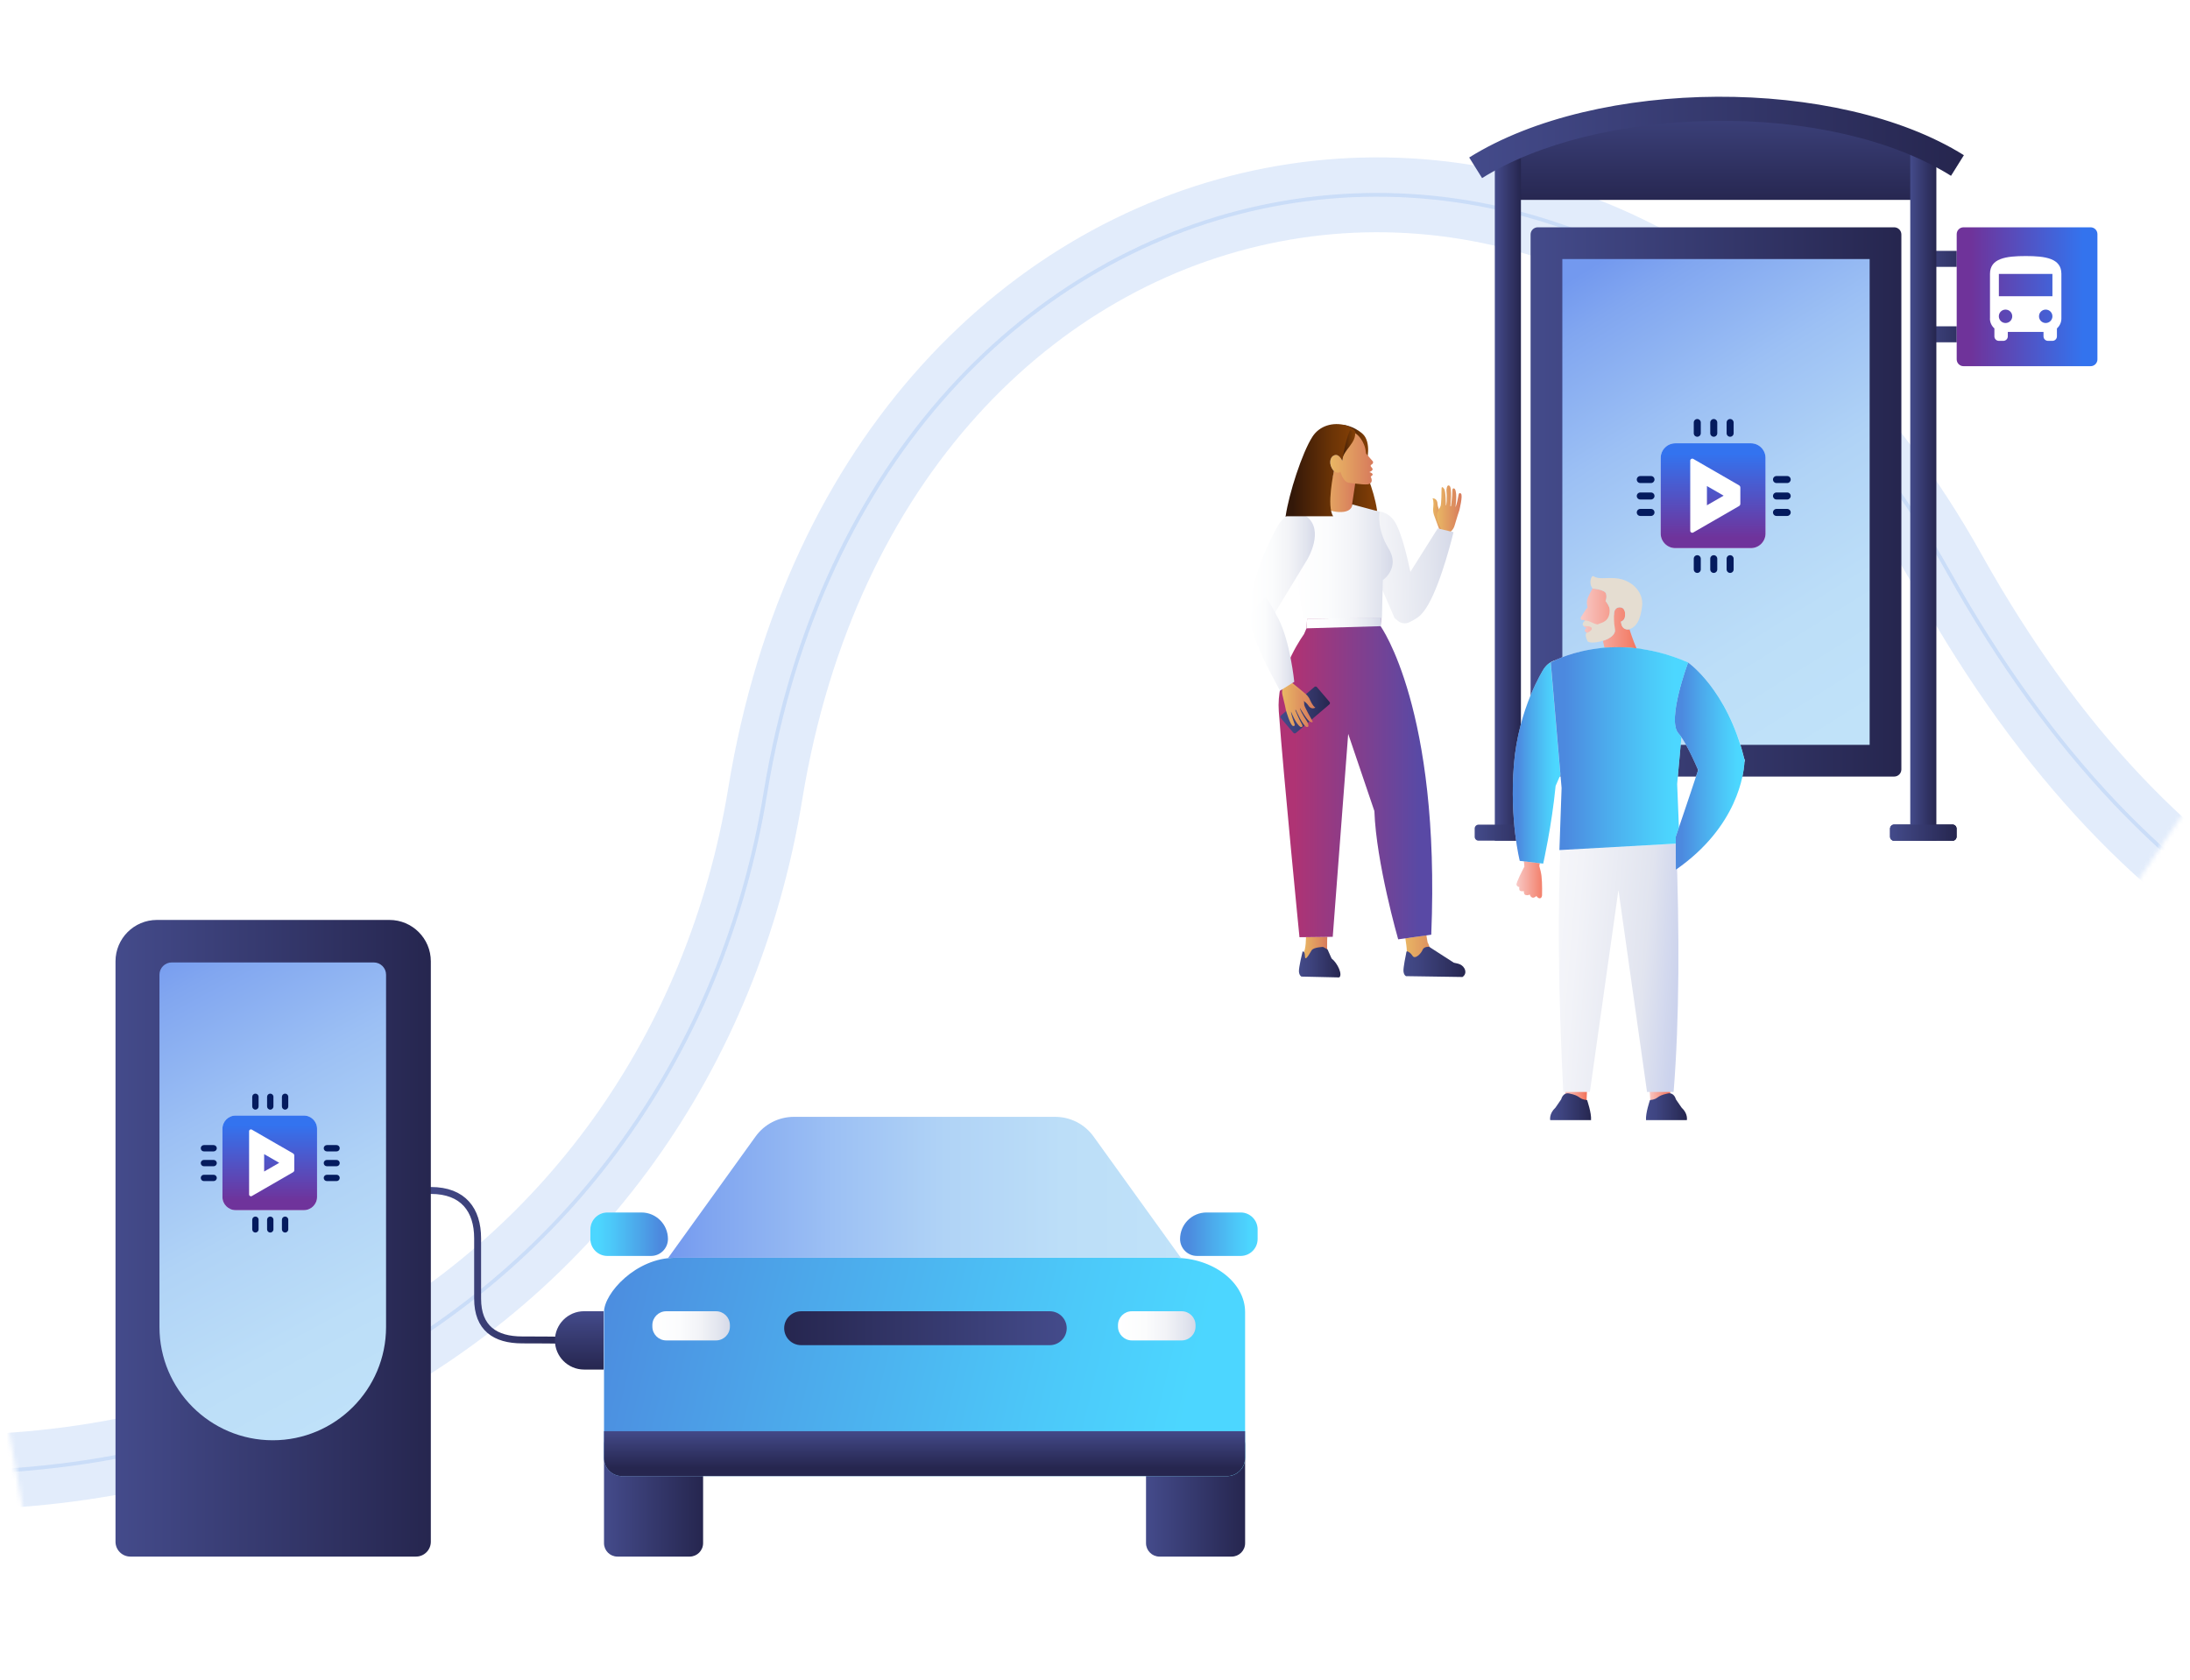 <svg width="498" height="382" viewBox="0 0 498 382" fill="none" xmlns="http://www.w3.org/2000/svg">
<mask id="mask0_829_800" style="mask-type:alpha" maskUnits="userSpaceOnUse" x="0" y="0" width="498" height="382">
<rect width="498" height="382" fill="#D9D9D9"/>
</mask>
<g mask="url(#mask0_829_800)">
<mask id="mask1_829_800" style="mask-type:alpha" maskUnits="userSpaceOnUse" x="0" y="19" width="520" height="340">
<path d="M520 150.001L483 205.001L292 329L8 359L0 314L8 205.001L122.004 97L271 19L420 36L520 150.001Z" fill="#D9D9D9"/>
</mask>
<g mask="url(#mask1_829_800)">
<path opacity="0.19" d="M737.35 201.525C688.723 222.178 537.264 298.663 443.117 130.13C366.708 -6.657 199.095 27.347 174.024 180.487C154.707 298.478 34.735 372.45 -111.413 315.011C-197.597 281.141 -231.364 215.53 -236.59 204.721" stroke="#689AEA" stroke-width="17.024" stroke-miterlimit="10"/>
<path opacity="0.19" d="M737.35 201.525C688.723 222.178 537.264 298.663 443.117 130.13C366.708 -6.657 199.095 27.347 174.024 180.487C154.707 298.478 34.735 372.45 -111.413 315.011C-197.597 281.141 -231.364 215.53 -236.59 204.721" stroke="#689AEA" stroke-width="0.851" stroke-miterlimit="10"/>
</g>
<g filter="url(#filter0_d_829_800)">
<path d="M430.73 51.693H349.689C348.784 51.693 348.051 52.427 348.051 53.331V174.971C348.051 175.875 348.784 176.608 349.689 176.608H430.73C431.634 176.608 432.368 175.875 432.368 174.971V53.331C432.368 52.427 431.634 51.693 430.73 51.693Z" fill="url(#paint0_linear_829_800)"/>
<path d="M425.152 169.393V58.914L355.272 58.914V169.393H425.152Z" fill="url(#paint1_linear_829_800)"/>
<path d="M444.019 187.542H430.691C430.204 187.542 429.809 187.937 429.809 188.424V190.302C429.809 190.79 430.204 191.185 430.691 191.185H444.019C444.506 191.185 444.901 190.79 444.901 190.302V188.424C444.901 187.937 444.506 187.542 444.019 187.542Z" fill="url(#paint2_linear_829_800)"/>
<path d="M444.019 187.542H430.691C430.204 187.542 429.809 187.937 429.809 188.424V190.302C429.809 190.79 430.204 191.185 430.691 191.185H444.019C444.506 191.185 444.901 190.79 444.901 190.302V188.424C444.901 187.937 444.506 187.542 444.019 187.542Z" fill="url(#paint3_linear_829_800)"/>
<path d="M449.574 57.051H436.246C435.758 57.051 435.363 57.446 435.363 57.933V59.811C435.363 60.298 435.758 60.693 436.246 60.693H449.574C450.061 60.693 450.456 60.298 450.456 59.811V57.933C450.456 57.446 450.061 57.051 449.574 57.051Z" fill="url(#paint4_linear_829_800)"/>
<path d="M449.574 74.205H436.246C435.758 74.205 435.363 74.6 435.363 75.088V76.965C435.363 77.453 435.758 77.848 436.246 77.848H449.574C450.061 77.848 450.456 77.453 450.456 76.965V75.088C450.456 74.6 450.061 74.205 449.574 74.205Z" fill="url(#paint5_linear_829_800)"/>
<path d="M475.396 51.695H446.502C445.645 51.695 444.949 52.391 444.949 53.248V81.726C444.949 82.584 445.645 83.279 446.502 83.279H475.396C476.254 83.279 476.949 82.584 476.949 81.726V53.248C476.949 52.391 476.254 51.695 475.396 51.695Z" fill="white"/>
<path opacity="0.8" d="M475.396 51.695H446.502C445.645 51.695 444.949 52.391 444.949 53.248V81.726C444.949 82.584 445.645 83.279 446.502 83.279H475.396C476.254 83.279 476.949 82.584 476.949 81.726V53.248C476.949 52.391 476.254 51.695 475.396 51.695Z" fill="url(#paint6_linear_829_800)"/>
<path d="M452.504 72.442C452.504 73.338 452.899 74.136 453.52 74.694V76.501C453.52 77.059 453.979 77.517 454.537 77.517H455.554C456.111 77.517 456.57 77.059 456.57 76.501V75.484H464.688V76.501C464.688 77.059 465.147 77.517 465.705 77.517H466.721C467.279 77.517 467.738 77.059 467.738 76.501V74.694C468.359 74.136 468.754 73.331 468.754 72.442V62.291C468.754 58.74 465.119 58.231 460.636 58.231C456.154 58.231 452.518 58.74 452.518 62.291V72.442H452.504ZM456.055 73.458C455.215 73.458 454.53 72.781 454.53 71.934C454.53 71.087 455.208 70.409 456.055 70.409C456.902 70.409 457.58 71.087 457.58 71.934C457.58 72.781 456.902 73.458 456.055 73.458ZM465.19 73.458C464.349 73.458 463.665 72.781 463.665 71.934C463.665 71.087 464.342 70.409 465.19 70.409C466.037 70.409 466.714 71.087 466.714 71.934C466.714 72.781 466.037 73.458 465.19 73.458ZM466.714 67.366H454.537V62.291H466.714V67.366Z" fill="white"/>
<path d="M344.409 45.453H437.839V33.996L415.715 26.711H362.368L343.625 35.302L344.409 45.453Z" fill="url(#paint7_linear_829_800)"/>
<path d="M345.855 33.707H339.918V191.187H345.855V33.707Z" fill="url(#paint8_linear_829_800)"/>
<path d="M440.324 33.707H434.387V191.187H440.324V33.707Z" fill="url(#paint9_linear_829_800)"/>
<path d="M349.546 187.542H336.218C335.731 187.542 335.336 187.937 335.336 188.424V190.302C335.336 190.79 335.731 191.185 336.218 191.185H349.546C350.034 191.185 350.429 190.79 350.429 190.302V188.424C350.429 187.937 350.034 187.542 349.546 187.542Z" fill="url(#paint10_linear_829_800)"/>
<path d="M444.019 187.542H430.691C430.204 187.542 429.809 187.937 429.809 188.424V190.302C429.809 190.79 430.204 191.185 430.691 191.185H444.019C444.506 191.185 444.901 190.79 444.901 190.302V188.424C444.901 187.937 444.506 187.542 444.019 187.542Z" fill="url(#paint11_linear_829_800)"/>
<path d="M337.023 40.504L334.094 35.817C363.221 17.611 417.888 17.357 446.584 35.294L443.655 39.982C430.461 31.736 410.793 27.183 389.594 27.487C368.939 27.783 349.78 32.527 337.016 40.504H337.023Z" fill="url(#paint12_linear_829_800)"/>
<path d="M377.637 104.138V121.327C377.637 123.164 379.125 124.652 380.962 124.652H398.151C399.987 124.652 401.476 123.164 401.476 121.327V104.138C401.476 102.302 399.987 100.813 398.151 100.813H380.962C379.125 100.813 377.637 102.302 377.637 104.138Z" fill="white"/>
<path opacity="0.8" d="M377.637 104.138V121.327C377.637 123.164 379.125 124.652 380.962 124.652H398.151C399.987 124.652 401.476 123.164 401.476 121.327V104.138C401.476 102.302 399.987 100.813 398.151 100.813H380.962C379.125 100.813 377.637 102.302 377.637 104.138Z" fill="url(#paint13_linear_829_800)"/>
<path d="M385.954 99.324C385.509 99.324 385.156 98.964 385.156 98.526V96.091C385.156 95.646 385.516 95.293 385.954 95.293C386.392 95.293 386.752 95.653 386.752 96.091V98.526C386.752 98.971 386.392 99.324 385.954 99.324Z" fill="#041B5E"/>
<path d="M389.704 99.324C389.259 99.324 388.906 98.964 388.906 98.526V96.091C388.906 95.646 389.266 95.293 389.704 95.293C390.142 95.293 390.502 95.653 390.502 96.091V98.526C390.502 98.971 390.142 99.324 389.704 99.324Z" fill="#041B5E"/>
<path d="M393.427 99.324C392.982 99.324 392.629 98.964 392.629 98.526V96.091C392.629 95.646 392.989 95.293 393.427 95.293C393.864 95.293 394.224 95.653 394.224 96.091V98.526C394.224 98.971 393.864 99.324 393.427 99.324Z" fill="#041B5E"/>
<path d="M385.954 130.294C385.509 130.294 385.156 129.934 385.156 129.496V127.06C385.156 126.616 385.516 126.263 385.954 126.263C386.392 126.263 386.752 126.623 386.752 127.06V129.496C386.752 129.941 386.392 130.294 385.954 130.294Z" fill="#041B5E"/>
<path d="M389.704 130.294C389.259 130.294 388.906 129.934 388.906 129.496V127.06C388.906 126.616 389.266 126.263 389.704 126.263C390.142 126.263 390.502 126.623 390.502 127.06V129.496C390.502 129.941 390.142 130.294 389.704 130.294Z" fill="#041B5E"/>
<path d="M393.427 130.294C392.982 130.294 392.629 129.934 392.629 129.496V127.06C392.629 126.616 392.989 126.263 393.427 126.263C393.864 126.263 394.224 126.623 394.224 127.06V129.496C394.224 129.941 393.864 130.294 393.427 130.294Z" fill="#041B5E"/>
<path d="M406.405 109.854H403.97C403.525 109.854 403.172 109.494 403.172 109.056C403.172 108.619 403.532 108.259 403.97 108.259H406.405C406.85 108.259 407.203 108.619 407.203 109.056C407.203 109.494 406.843 109.854 406.405 109.854Z" fill="#041B5E"/>
<path d="M406.405 113.596H403.97C403.525 113.596 403.172 113.236 403.172 112.799C403.172 112.361 403.532 112.001 403.97 112.001H406.405C406.85 112.001 407.203 112.361 407.203 112.799C407.203 113.236 406.843 113.596 406.405 113.596Z" fill="#041B5E"/>
<path d="M406.405 117.336H403.97C403.525 117.336 403.172 116.976 403.172 116.538C403.172 116.1 403.532 115.74 403.97 115.74H406.405C406.85 115.74 407.203 116.1 407.203 116.538C407.203 116.976 406.843 117.336 406.405 117.336Z" fill="#041B5E"/>
<path d="M375.432 109.854H372.997C372.552 109.854 372.199 109.494 372.199 109.056C372.199 108.619 372.559 108.259 372.997 108.259H375.432C375.877 108.259 376.23 108.619 376.23 109.056C376.23 109.494 375.87 109.854 375.432 109.854Z" fill="#041B5E"/>
<path d="M375.432 113.596H372.997C372.552 113.596 372.199 113.236 372.199 112.799C372.199 112.361 372.559 112.001 372.997 112.001H375.432C375.877 112.001 376.23 112.361 376.23 112.799C376.23 113.236 375.87 113.596 375.432 113.596Z" fill="#041B5E"/>
<path d="M375.432 117.336H372.997C372.552 117.336 372.199 116.976 372.199 116.538C372.199 116.1 372.559 115.74 372.997 115.74H375.432C375.877 115.74 376.23 116.1 376.23 116.538C376.23 116.976 375.87 117.336 375.432 117.336Z" fill="#041B5E"/>
<path d="M391.951 108.346L388.153 106.157L385.047 104.364C384.744 104.188 384.355 104.406 384.355 104.759V120.699C384.355 121.052 384.737 121.278 385.047 121.095L388.153 119.302L391.951 117.113L395.446 115.094C395.636 114.988 395.749 114.784 395.749 114.572V110.887C395.749 110.668 395.636 110.47 395.446 110.365L391.951 108.346ZM388.153 114.918V110.534L391.951 112.722L388.153 114.911V114.918Z" fill="white"/>
</g>
<path d="M97.969 270.735C105.37 270.735 108.608 275.211 108.608 281.606V295.33C108.608 302.063 112.6 304.724 118.763 304.724C126.132 304.724 131.739 304.837 131.739 304.837" stroke="url(#paint14_linear_829_800)" stroke-width="1.575" stroke-linecap="round" stroke-linejoin="round"/>
<path d="M126.188 304.83C126.188 301.169 129.16 298.197 132.821 298.197H137.29V311.464H132.821C129.16 311.464 126.188 308.491 126.188 304.83Z" fill="url(#paint15_linear_829_800)"/>
<g filter="url(#filter1_d_829_800)">
<path d="M35.686 209.213H88.556C93.753 209.213 97.97 213.43 97.97 218.627V350.623C97.97 352.483 96.461 353.999 94.594 353.999H29.642C27.782 353.999 26.266 352.49 26.266 350.623V218.627C26.266 213.43 30.483 209.213 35.68 209.213H35.686Z" fill="url(#paint16_linear_829_800)"/>
</g>
<path d="M62.023 327.545C47.802 327.545 36.263 315.999 36.263 301.785L36.263 221.666C36.263 220.13 37.514 218.879 39.05 218.879H85.002C86.538 218.879 87.789 220.13 87.789 221.666L87.789 301.785C87.789 316.006 76.243 327.545 62.029 327.545H62.023Z" fill="url(#paint17_linear_829_800)"/>
<path d="M50.582 256.696V272.214C50.582 273.87 51.925 275.213 53.581 275.213H69.099C70.755 275.213 72.098 273.87 72.098 272.214V256.696C72.098 255.04 70.755 253.697 69.099 253.697H53.581C51.925 253.697 50.582 255.04 50.582 256.696Z" fill="white"/>
<path opacity="0.8" d="M50.582 256.696V272.214C50.582 273.87 51.925 275.213 53.581 275.213H69.099C70.755 275.213 72.098 273.87 72.098 272.214V256.696C72.098 255.04 70.755 253.697 69.099 253.697H53.581C51.925 253.697 50.582 255.04 50.582 256.696Z" fill="url(#paint18_linear_829_800)"/>
<path d="M58.081 252.352C57.684 252.352 57.359 252.028 57.359 251.63V249.433C57.359 249.035 57.684 248.711 58.081 248.711C58.478 248.711 58.803 249.035 58.803 249.433V251.63C58.803 252.028 58.478 252.352 58.081 252.352Z" fill="#041B5E"/>
<path d="M61.456 252.352C61.059 252.352 60.734 252.028 60.734 251.63V249.433C60.734 249.035 61.059 248.711 61.456 248.711C61.853 248.711 62.178 249.035 62.178 249.433V251.63C62.178 252.028 61.853 252.352 61.456 252.352Z" fill="#041B5E"/>
<path d="M64.831 252.352C64.434 252.352 64.109 252.028 64.109 251.63V249.433C64.109 249.035 64.434 248.711 64.831 248.711C65.228 248.711 65.553 249.035 65.553 249.433V251.63C65.553 252.028 65.228 252.352 64.831 252.352Z" fill="#041B5E"/>
<path d="M58.081 280.309C57.684 280.309 57.359 279.985 57.359 279.588V277.39C57.359 276.992 57.684 276.668 58.081 276.668C58.478 276.668 58.803 276.992 58.803 277.39V279.588C58.803 279.985 58.478 280.309 58.081 280.309Z" fill="#041B5E"/>
<path d="M61.456 280.309C61.059 280.309 60.734 279.985 60.734 279.588V277.39C60.734 276.992 61.059 276.668 61.456 276.668C61.853 276.668 62.178 276.992 62.178 277.39V279.588C62.178 279.985 61.853 280.309 61.456 280.309Z" fill="#041B5E"/>
<path d="M64.831 280.309C64.434 280.309 64.109 279.985 64.109 279.588V277.39C64.109 276.992 64.434 276.668 64.831 276.668C65.228 276.668 65.553 276.992 65.553 277.39V279.588C65.553 279.985 65.228 280.309 64.831 280.309Z" fill="#041B5E"/>
<path d="M76.533 261.854H74.335C73.938 261.854 73.613 261.53 73.613 261.133C73.613 260.736 73.938 260.411 74.335 260.411H76.533C76.93 260.411 77.254 260.736 77.254 261.133C77.254 261.53 76.93 261.854 76.533 261.854Z" fill="#041B5E"/>
<path d="M76.533 265.231H74.335C73.938 265.231 73.613 264.907 73.613 264.51C73.613 264.112 73.938 263.788 74.335 263.788H76.533C76.93 263.788 77.254 264.112 77.254 264.51C77.254 264.907 76.93 265.231 76.533 265.231Z" fill="#041B5E"/>
<path d="M76.533 268.605H74.335C73.938 268.605 73.613 268.281 73.613 267.884C73.613 267.487 73.938 267.162 74.335 267.162H76.533C76.93 267.162 77.254 267.487 77.254 267.884C77.254 268.281 76.93 268.605 76.533 268.605Z" fill="#041B5E"/>
<path d="M48.572 261.854H46.374C45.977 261.854 45.652 261.53 45.652 261.133C45.652 260.736 45.977 260.411 46.374 260.411H48.572C48.969 260.411 49.294 260.736 49.294 261.133C49.294 261.53 48.969 261.854 48.572 261.854Z" fill="#041B5E"/>
<path d="M48.572 265.231H46.374C45.977 265.231 45.652 264.907 45.652 264.51C45.652 264.112 45.977 263.788 46.374 263.788H48.572C48.969 263.788 49.294 264.112 49.294 264.51C49.294 264.907 48.969 265.231 48.572 265.231Z" fill="#041B5E"/>
<path d="M48.572 268.605H46.374C45.977 268.605 45.652 268.281 45.652 267.884C45.652 267.487 45.977 267.162 46.374 267.162H48.572C48.969 267.162 49.294 267.487 49.294 267.884C49.294 268.281 48.969 268.605 48.572 268.605Z" fill="#041B5E"/>
<path d="M63.496 260.495L60.067 258.516L57.267 256.901C56.989 256.742 56.645 256.94 56.645 257.258V271.644C56.645 271.962 56.989 272.16 57.267 272.002L60.067 270.386L63.496 268.407L66.648 266.586C66.82 266.487 66.919 266.308 66.919 266.109V262.786C66.919 262.587 66.813 262.409 66.648 262.309L63.496 260.489V260.495ZM60.067 266.427V262.468L63.496 264.448L60.067 266.427Z" fill="white"/>
<path d="M156.825 325.48H140.406C138.717 325.48 137.348 326.85 137.348 328.539V350.942C137.348 352.631 138.717 354.001 140.406 354.001H156.825C158.514 354.001 159.883 352.631 159.883 350.942V328.539C159.883 326.85 158.514 325.48 156.825 325.48Z" fill="url(#paint19_linear_829_800)"/>
<path d="M280.079 325.48H263.66C261.971 325.48 260.602 326.85 260.602 328.539V350.942C260.602 352.631 261.971 354.001 263.66 354.001H280.079C281.768 354.001 283.137 352.631 283.137 350.942V328.539C283.137 326.85 281.768 325.48 280.079 325.48Z" fill="url(#paint20_linear_829_800)"/>
<path d="M266.971 286.044H153.512C144.588 286.044 137.352 294.141 137.352 298.371V331.585C137.352 333.856 139.192 335.696 141.463 335.696H279.02C281.29 335.696 283.131 333.856 283.131 331.585V298.371C283.131 291.678 275.895 286.044 266.971 286.044Z" fill="white"/>
<path opacity="0.7" d="M266.971 286.044H153.512C144.588 286.044 137.352 294.141 137.352 298.371V331.585C137.352 333.856 139.192 335.696 141.463 335.696H279.02C281.29 335.696 283.131 333.856 283.131 331.585V298.371C283.131 291.678 275.895 286.044 266.971 286.044Z" fill="url(#paint21_linear_829_800)"/>
<path d="M153.51 286.036H266.969C267.512 286.036 268.041 286.056 268.571 286.103L248.67 258.463C246.651 255.656 243.407 253.994 239.951 253.994H180.534C177.078 253.994 173.834 255.656 171.815 258.463L151.895 286.129C152.424 286.07 152.967 286.036 153.51 286.036Z" fill="url(#paint22_linear_829_800)"/>
<path d="M162.822 298.205H151.502C149.758 298.205 148.344 299.619 148.344 301.363V301.681C148.344 303.425 149.758 304.839 151.502 304.839H162.822C164.566 304.839 165.98 303.425 165.98 301.681V301.363C165.98 299.619 164.566 298.205 162.822 298.205Z" fill="url(#paint23_linear_829_800)"/>
<path d="M268.705 298.205H257.384C255.64 298.205 254.227 299.619 254.227 301.363V301.681C254.227 303.425 255.64 304.839 257.384 304.839H268.705C270.449 304.839 271.863 303.425 271.863 301.681V301.363C271.863 299.619 270.449 298.205 268.705 298.205Z" fill="url(#paint24_linear_829_800)"/>
<path d="M238.711 298.205H182.18C180.048 298.205 178.32 299.932 178.32 302.061C178.32 304.191 180.048 305.918 182.18 305.918H238.711C240.842 305.918 242.57 304.191 242.57 302.061C242.57 299.932 240.842 298.205 238.711 298.205Z" fill="url(#paint25_linear_829_800)"/>
<path d="M137.348 325.48V331.578C137.348 333.849 139.188 335.689 141.459 335.689H279.016C281.286 335.689 283.127 333.849 283.127 331.578V325.48H137.348Z" fill="url(#paint26_linear_829_800)"/>
<path d="M148.038 285.625H138.107C135.982 285.625 134.254 283.897 134.254 281.772V279.594C134.254 277.469 135.982 275.741 138.107 275.741H145.86C149.19 275.741 151.891 278.442 151.891 281.772C151.891 283.897 150.163 285.625 148.038 285.625Z" fill="white"/>
<path d="M274.375 275.74H282.127C284.252 275.74 285.98 277.468 285.98 279.593V281.771C285.98 283.896 284.252 285.624 282.127 285.624H272.197C270.072 285.624 268.344 283.896 268.344 281.771C268.344 278.441 271.045 275.74 274.375 275.74Z" fill="white"/>
<path opacity="0.7" d="M148.038 285.625H138.107C135.982 285.625 134.254 283.897 134.254 281.772V279.594C134.254 277.469 135.982 275.741 138.107 275.741H145.86C149.19 275.741 151.891 278.442 151.891 281.772C151.891 283.897 150.163 285.625 148.038 285.625Z" fill="url(#paint27_linear_829_800)"/>
<path opacity="0.7" d="M274.375 275.74H282.127C284.252 275.74 285.98 277.468 285.98 279.593V281.771C285.98 283.896 284.252 285.624 282.127 285.624H272.197C270.072 285.624 268.344 283.896 268.344 281.771C268.344 278.441 271.045 275.74 274.375 275.74Z" fill="url(#paint28_linear_829_800)"/>
<path d="M301.593 216.556C301.729 216.52 301.811 216.493 301.811 216.493C301.811 216.493 301.72 214.74 301.865 211.998C302.011 209.256 296.953 212.098 296.953 212.098C296.953 212.098 297.089 214.214 296.717 215.885C296.698 215.948 296.68 216.012 296.662 216.075C296.617 216.257 296.571 216.438 296.508 216.602C296.49 216.656 296.49 216.702 296.481 216.747C296.235 217.746 296.263 218.027 296.263 218.027L301.947 217.891L301.584 216.556H301.593Z" fill="url(#paint29_linear_829_800)"/>
<path d="M304.528 222.286L295.947 222.095C295.947 222.095 295.448 221.877 295.375 220.96C295.303 220.034 296.202 216.411 296.202 216.411C296.202 216.411 296.71 216.12 296.737 217.483C296.765 218.572 297.464 217.483 298.254 216.13C298.681 215.412 300.851 215.349 300.851 215.349L301.877 215.912L302.803 217.982C304.211 219.081 305.373 221.732 304.519 222.295L304.528 222.286Z" fill="url(#paint30_linear_829_800)"/>
<path d="M328.731 219.408C328.731 219.408 325.58 217.156 324.853 214.777C324.799 214.604 324.726 214.468 324.644 214.359C324.363 212.951 324.218 211.608 324.218 211.608C324.218 211.608 318.924 208.783 319.296 211.508C319.623 213.878 320.131 216.411 319.796 217.101L319.904 217.119L319.841 217.546L328.74 219.408H328.731Z" fill="url(#paint31_linear_829_800)"/>
<path d="M332.566 222.187L319.718 221.996C319.718 221.996 319.218 221.778 319.145 220.861C319.082 220.062 319.663 217.238 319.817 216.494C319.836 216.385 319.954 216.33 320.054 216.366C320.326 216.466 320.816 216.739 321.207 217.374C321.779 218.301 323.195 216.802 323.486 216.021C323.767 215.24 324.957 215.304 324.957 215.304L330.596 218.936L331.486 219.136C332.112 219.281 332.684 219.653 332.993 220.216C333.293 220.752 333.42 221.615 332.566 222.187Z" fill="url(#paint32_linear_829_800)"/>
<path d="M313.952 142.405L297.107 142.886L296.554 144.175C294.656 146.908 290.252 154.155 290.806 161.755C291.895 176.638 295.509 213.132 295.509 213.132L303.073 213.041L306.587 166.885L312.544 184.447C312.944 196.188 317.956 213.613 317.956 213.613L325.475 212.56C327.59 161.292 313.952 142.396 313.952 142.396V142.405Z" fill="white"/>
<path opacity="0.8" d="M313.949 142.405L314.04 140.435L297.241 140.725L297.096 142.895L296.542 144.185C294.644 146.918 290.24 154.164 290.794 161.764C291.884 176.647 295.498 213.141 295.498 213.141L303.062 213.051L306.576 166.895L312.532 184.456C312.932 196.197 317.944 213.623 317.944 213.623L325.463 212.569C327.579 161.301 313.94 142.405 313.94 142.405H313.949Z" fill="url(#paint33_linear_829_800)"/>
<path d="M310.769 105.132C310.769 105.132 311.986 100.528 309.825 98.639C307.682 96.769 305.484 96.642 305.484 96.642L310.769 105.132Z" fill="url(#paint34_linear_829_800)"/>
<path d="M327.394 120.678C327.394 120.678 326.268 117.645 326.077 117.1C325.886 116.555 325.877 115.865 325.877 115.865C325.95 114.966 326.086 114.04 325.75 113.322C325.75 113.322 326.867 113.232 326.894 114.648C326.912 115.366 327.63 116.8 327.63 116.8C327.63 116.8 328.165 117.254 328.229 116.8C328.238 116.719 328.955 121.023 328.955 121.023C328.32 121.368 327.394 120.687 327.394 120.687V120.678Z" fill="url(#paint35_linear_829_800)"/>
<path d="M329.393 121.285C329.747 121.058 330.492 120.505 330.764 119.533C331.227 117.871 331.835 116.101 331.835 116.101C331.835 116.101 332.698 112.704 332.226 112.269C331.754 111.833 331.663 112.595 331.663 112.595C331.663 112.595 331.2 115.274 330.9 115.365C330.791 115.401 330.955 115.338 330.955 115.338C330.955 115.338 331.454 112.287 330.837 111.206C330.837 111.206 330.237 110.652 330.255 111.715C330.283 112.786 329.947 115.138 329.947 115.138L329.811 115.093C329.811 115.093 330.265 110.97 329.62 110.489C328.966 110.008 328.921 111.47 328.921 111.47C328.921 111.47 329.102 113.812 328.857 114.884L328.784 114.956C328.784 114.956 328.784 111.697 328.385 111.152C327.985 110.607 327.804 110.716 327.804 111.124C327.804 111.533 327.777 114.657 327.568 115.129C327.468 115.356 326.896 116.373 326.805 116.782C326.669 117.372 326.887 118.743 327.014 118.961C327.313 119.469 327.722 120.541 327.958 120.777C328.031 120.85 327.777 120.695 327.813 120.759C327.967 121.013 327.767 120.949 328.022 121.022C328.022 121.022 329.148 121.403 329.375 121.258L329.393 121.285Z" fill="url(#paint36_linear_829_800)"/>
<path d="M309.85 105.503C309.305 104.558 311.021 107.773 309.405 108.372C306.853 109.307 304.719 111.169 304.647 113.076C304.519 116.263 302.304 115.609 300.052 119.768C297.074 125.271 311.502 127.105 313.327 119.405C313.527 114.892 311.638 109.852 309.85 105.503Z" fill="url(#paint37_linear_829_800)"/>
<path d="M308.295 108.892C308.368 108.947 306.987 117.791 306.987 117.791C303.746 117.328 300.731 116.71 299.859 114.676C302.929 111.426 303.41 106.513 303.392 106.486C304.045 104.615 305.362 107.966 306.879 109.246L308.304 108.892H308.295Z" fill="url(#paint38_linear_829_800)"/>
<path fill-rule="evenodd" clip-rule="evenodd" d="M317.107 140.533L317.12 140.562C317.12 140.562 317.123 140.558 317.127 140.55L317.829 141.154C318.546 141.78 319.572 141.935 320.435 141.535C321.416 141.081 322.478 140.4 322.832 140.064C323.377 139.556 324.049 138.766 324.775 137.494C327.899 132.073 330.523 121.032 330.523 121.032V121.023L326.946 120.16L320.719 130.044C319.893 126.147 318.794 121.838 317.574 119.369C314.959 114.075 309.102 117.071 309.102 117.071C306.675 117.928 307.632 119.722 308.579 121.498C308.596 121.53 308.613 121.562 308.63 121.593C309.747 123.709 312.38 129.375 314.214 133.38L314.16 133.707L317.057 140.418L317.048 140.482L317.107 140.533Z" fill="url(#paint39_linear_829_800)"/>
<path d="M315.741 124.693C312.971 120.216 313.716 116.375 313.716 116.375L307.477 114.704C307.432 117.347 302.029 116.702 299.805 114.704L293.875 116.865C293.875 116.865 294.057 123.984 295.155 132.311C295.41 134.781 295.918 138.595 296.563 140.729L300.949 140.692V140.674L314.242 140.574L314.451 131.93C314.451 131.93 318.501 129.16 315.732 124.683L315.741 124.693Z" fill="url(#paint40_linear_829_800)"/>
<path d="M297.012 117.39C297.012 117.39 293.198 114.738 290.374 119.923C284.527 130.638 284.009 138.42 284 140.617C284 140.953 284.291 141.217 284.627 141.18L289.103 140.681L297.257 127.269C297.257 127.269 301.335 120.559 297.021 117.39H297.012Z" fill="url(#paint41_linear_829_800)"/>
<path d="M313.947 142.405L297.094 142.895L297.239 140.725L314.038 140.435L313.947 142.405Z" fill="url(#paint42_linear_829_800)"/>
<path d="M312.154 104.895L310.692 103.206C310.647 103.152 310.62 103.079 310.611 103.007C310.42 100.183 308.44 98.684 308.44 98.684C307.887 98.257 307.351 97.958 307.115 97.84L306.942 97.903C305.744 100.845 305.226 104.814 305.226 104.814C305.226 104.814 304.5 102.925 303.246 103.606C302.348 104.096 302.193 105.676 303.156 106.902C303.918 107.874 304.836 107.347 304.836 107.347C304.836 107.347 305.371 109.426 306.552 109.753C306.96 109.871 308.631 110.026 308.631 110.026C309.376 110.126 310.166 110.189 310.901 110.162C310.901 110.162 312.518 110.089 311.691 108.4L312.136 108.001C312.136 108.001 312.272 107.61 311.373 107.365C311.373 107.365 312.336 107.011 312.091 106.557L311.728 106.085C311.646 105.976 311.664 105.822 311.773 105.74L312.154 105.431C312.154 105.431 312.318 105.131 312.182 104.886L312.154 104.895Z" fill="url(#paint43_linear_829_800)"/>
<path d="M305.209 104.687C305.426 102.272 308.577 100.746 308.114 98.131C308.114 98.131 307.915 97.05 305.581 97.277C303.247 97.504 305.209 104.687 305.209 104.687Z" fill="url(#paint44_linear_829_800)"/>
<path d="M291.237 163.28L294.115 166.652C294.256 166.819 294.506 166.838 294.672 166.697L302.292 160.195C302.458 160.053 302.478 159.804 302.337 159.638L299.459 156.265C299.317 156.099 299.068 156.079 298.902 156.221L291.281 162.722C291.115 162.864 291.095 163.114 291.237 163.28Z" fill="url(#paint45_linear_829_800)"/>
<path d="M293.973 155.4C293.973 155.4 296.48 157.452 296.916 157.824C297.351 158.197 297.715 158.796 297.715 158.796C298.105 159.613 298.459 160.476 299.104 160.921C299.104 160.921 298.187 161.556 297.451 160.349C297.079 159.74 295.726 158.859 295.726 158.859C295.726 158.859 295.036 158.741 295.208 159.168C295.236 159.241 292.457 155.881 292.457 155.881C292.838 155.264 293.973 155.391 293.973 155.391V155.4Z" fill="url(#paint46_linear_829_800)"/>
<path d="M291.934 155.882C291.743 156.254 291.371 157.108 291.634 158.079C292.07 159.75 292.433 161.584 292.433 161.584C292.433 161.584 293.396 164.953 294.022 165.099C294.649 165.235 294.34 164.536 294.34 164.536C294.34 164.536 293.396 161.993 293.605 161.766C293.677 161.684 293.568 161.811 293.568 161.811C293.568 161.811 294.667 164.699 295.748 165.326C295.748 165.326 296.547 165.507 295.993 164.599C295.439 163.691 294.54 161.485 294.54 161.485L294.676 161.457C294.676 161.457 296.356 165.253 297.155 165.335C297.954 165.425 297.264 164.136 297.264 164.136C297.264 164.136 295.929 162.202 295.602 161.149L295.629 161.049C295.629 161.049 297.264 163.864 297.881 164.136C298.499 164.408 298.608 164.218 298.39 163.864C298.181 163.509 296.637 160.794 296.583 160.286C296.556 160.041 296.537 158.869 296.41 158.47C296.229 157.889 295.357 156.817 295.13 156.69C294.622 156.4 293.723 155.673 293.396 155.591C293.296 155.564 293.595 155.573 293.532 155.537C293.269 155.392 293.477 155.346 293.214 155.419C293.214 155.419 292.043 155.655 291.925 155.9L291.934 155.882Z" fill="url(#paint47_linear_829_800)"/>
<path d="M294.314 155.064C294.314 155.064 293.406 145.975 290.718 140.744C288.03 135.514 287.667 135.859 287.667 135.859L284.371 139.655C283.935 140.163 283.926 140.817 284.162 141.444L284.38 142.161C285.47 145.73 286.886 149.189 288.639 152.494L291.063 157.089L294.314 155.064Z" fill="url(#paint48_linear_829_800)"/>
<path d="M306.056 96.732C303.133 95.933 300.082 96.795 298.456 99.302C296.104 102.934 293.099 112.241 292.354 117.372V117.408C292.354 117.408 292.336 117.499 292.336 117.544C292.409 117.49 292.481 117.453 292.545 117.408H303.169C301.589 115.183 303.323 107.183 303.323 107.183H303.305C303.305 107.183 303.314 107.12 303.323 107.102C303.269 107.047 303.205 106.993 303.151 106.92C302.188 105.685 302.333 104.105 303.242 103.624C304.495 102.943 305.221 104.832 305.221 104.832C305.221 104.832 305.739 100.863 306.937 97.921L307.11 97.858C307.346 97.976 307.882 98.275 308.436 98.702L308.499 98.748C308.118 97.785 307.191 97.05 306.066 96.741L306.056 96.732Z" fill="url(#paint49_linear_829_800)"/>
<path d="M372.508 148.051C371.996 147.444 371.102 144.849 370.529 143.088C370.503 143.097 370.486 143.114 370.46 143.123C370.451 143.123 370.434 143.123 370.417 143.123C370.382 143.123 370.338 143.131 370.278 143.14C370.26 143.14 370.234 143.14 370.217 143.14C370.165 143.14 370.104 143.14 370.035 143.14C370 143.14 369.974 143.14 369.939 143.131C369.879 143.131 369.809 143.114 369.74 143.097C369.705 143.088 369.662 143.071 369.627 143.062C369.566 143.045 369.497 143.01 369.436 142.975C369.393 142.949 369.349 142.932 369.315 142.906C369.254 142.862 369.202 142.81 369.15 142.758C369.106 142.724 369.072 142.689 369.028 142.637C368.976 142.576 368.933 142.489 368.889 142.411C368.863 142.359 368.829 142.307 368.803 142.246C368.742 142.09 368.69 141.908 368.655 141.7C368.638 141.578 368.621 141.474 368.603 141.379C368.968 141.257 369.367 140.988 369.488 140.398C369.714 139.253 369.41 138.064 368.291 138.116C366.868 138.177 367.015 139.834 367.015 139.834C367.015 139.834 366.078 141.084 366.174 139.4C366.252 137.96 365.098 136.676 365.098 136.676C365.098 136.676 365.462 135.999 365.228 135.036C364.985 134.073 362.131 133.839 362.131 133.839C361.888 134.264 361.402 135.14 361.046 136.008C360.786 136.641 360.794 137.344 360.985 138.004C361.055 138.229 360.708 138.437 360.586 138.663L359.467 140.407C359.467 140.407 359.319 141.014 359.797 140.988C360.447 140.954 360.421 141.249 360.421 141.249C360.421 141.249 360.499 141.769 360.282 142.012C359.892 142.463 360.525 142.75 360.76 142.793C360.985 142.836 360.491 142.819 360.404 143.279C360.317 143.739 360.699 143.782 360.699 143.782C361.159 144.129 360.161 145.318 361.471 145.734C362.382 146.029 365.966 145.63 366.894 144.164L367.267 143.227C367.267 143.227 367.276 143.296 367.267 143.322C367.267 143.374 367.25 143.418 367.241 143.47C367.224 143.565 367.215 143.661 367.18 143.756C367.163 143.808 367.137 143.851 367.119 143.904C367.085 143.99 367.041 144.077 366.989 144.164C366.963 144.207 366.929 144.242 366.903 144.285C366.443 144.901 365.584 145.396 364.482 145.734L365.072 148.19L363.658 149.925C363.658 149.925 367.762 155.114 371.128 153.838C374.494 152.554 373.167 148.823 372.525 148.06L372.508 148.051Z" fill="url(#paint50_linear_829_800)"/>
<path d="M379.724 245.149L379.845 249.895L375.325 251.118L374.926 244.819L379.724 245.149Z" fill="url(#paint51_linear_829_800)"/>
<path d="M356.221 245.149L355.727 250.988L360.768 250.546L361.019 244.819L356.221 245.149Z" fill="url(#paint52_linear_829_800)"/>
<path d="M381.174 191.156L368.038 191.712L354.902 191.156C354.216 206.548 354.312 225.177 355.483 248.334H361.53L368.029 202.392L374.528 248.334H380.575C381.911 231.693 381.92 212.24 381.157 191.156H381.174Z" fill="url(#paint53_linear_829_800)"/>
<path d="M360.907 250.199C360.907 250.199 361.931 253.123 361.8 254.737H352.517C352.517 254.737 352.196 253.296 353.714 251.891L355.015 249.999C355.015 249.999 355.38 248.394 356.811 248.672C359.649 249.236 358.764 249.939 360.915 250.19L360.907 250.199Z" fill="url(#paint54_linear_829_800)"/>
<path d="M375.194 250.199C375.194 250.199 374.17 253.123 374.3 254.737H383.584C383.584 254.737 383.905 253.296 382.387 251.891L381.085 249.999C381.085 249.999 380.721 248.394 379.289 248.672C376.452 249.236 377.337 249.939 375.185 250.19L375.194 250.199Z" fill="url(#paint55_linear_829_800)"/>
<path d="M350.023 196.96C350.552 194.253 352.088 186.097 352.027 183.347C351.958 180.033 352.01 179.208 352.01 179.208C352.01 179.208 347.906 178.592 346.153 179.391C345.685 179.599 345.407 182.106 345.442 183.642L346.639 197.09C346.231 197.854 344.722 200.778 344.852 201.212C344.999 201.715 345.494 201.732 345.494 201.732C345.494 201.732 345.346 202.366 345.65 202.574C345.962 202.782 346.518 202.661 346.518 202.661C346.518 202.661 346.439 203.433 346.951 203.554C347.463 203.685 347.88 203.433 347.88 203.433C347.88 203.433 347.984 204.014 348.47 204.136C348.956 204.249 349.372 203.754 349.372 203.754C349.372 203.754 349.667 204.292 350.136 204.292C350.604 204.292 350.656 203.624 350.656 203.624C350.656 203.624 350.734 200.865 350.526 199.164C350.431 198.401 350.222 197.62 350.032 196.969L350.023 196.96Z" fill="url(#paint56_linear_829_800)"/>
<path d="M367.382 131.496C364.988 131.331 363.539 131.817 362.324 131.028C361.89 130.75 361.179 132.633 362.124 133.787C362.133 133.804 362.15 133.821 362.159 133.839C362.506 133.873 364.988 134.134 365.213 135.027C365.456 135.991 365.083 136.667 365.083 136.667C365.083 136.667 365.69 137.353 365.994 138.272C366.306 141.517 363.981 141.613 363.443 141.943C362.888 142.281 360.996 140.797 360.389 141.196C359.782 141.604 359.816 142.281 360.094 142.333C360.346 142.376 360.736 142.402 361.161 142.42C361.387 142.42 361.916 142.628 361.959 142.845C362.046 143.27 361.638 143.6 360.806 143.973C360.189 144.251 361.048 145.89 361.048 145.89C361.048 145.89 361.491 146.324 363.174 146.038C365.742 145.604 367.564 144.45 367.217 142.871C366.966 141.717 367.001 140.138 367.035 139.383C367.096 138.888 367.348 138.151 368.285 138.108C369.404 138.056 369.708 139.244 369.482 140.389C369.369 140.979 368.961 141.24 368.597 141.37C368.614 141.465 368.632 141.569 368.649 141.691C368.875 143.296 370.167 143.175 370.445 143.131C372.571 142.446 373.117 140.103 373.404 137.908C373.855 134.498 370.801 131.73 367.374 131.505L367.382 131.496Z" fill="#E5DDD1"/>
<path opacity="0.85" d="M363.688 147.435L367.94 169.534L373.345 147.609C369.753 147.08 366.491 147.106 363.68 147.427L363.688 147.435Z" fill="url(#paint57_linear_829_800)"/>
<path d="M345.598 195.788L350.926 196.413C350.926 196.413 352.878 187.78 353.754 178.739L361.094 161.846C361.094 161.846 362.127 153.759 357.685 151.018C353.242 148.276 351.012 152.189 351.012 152.189C351.012 152.189 345.277 161.1 344.262 173.845C343.247 186.591 345.598 195.788 345.598 195.788Z" fill="white"/>
<path d="M352.625 150.673C352.625 150.673 365.995 142.855 383.869 150.673L381.379 178.298L381.925 191.825L354.595 193.335L355.089 179.21L352.625 150.673Z" fill="white"/>
<path d="M383.869 150.671C383.869 150.671 392.988 156.935 396.762 173.065L389.474 183.216C389.474 183.216 384.415 169.785 381.682 166.792C378.949 163.798 383.869 150.671 383.869 150.671Z" fill="white"/>
<path d="M381.052 190.314C381.052 190.314 386.709 173.759 387.49 170.896C388.27 168.033 396.704 172.658 396.704 172.658C396.704 172.658 397.025 186.722 381.078 197.793L381.043 190.314H381.052Z" fill="white"/>
<path opacity="0.7" d="M396.762 173.065C396.744 172.987 396.718 172.917 396.701 172.848C396.701 172.726 396.701 172.657 396.701 172.657L396.64 172.622C392.805 156.831 383.869 150.671 383.869 150.671C383.869 150.671 378.949 163.798 381.682 166.792C382.923 168.154 384.649 171.677 386.159 175.112C384.242 180.978 381.049 190.314 381.049 190.314L381.083 197.793C395.243 187.954 396.571 175.772 396.692 173.169L396.762 173.074V173.065Z" fill="url(#paint58_linear_829_800)"/>
<path opacity="0.7" d="M352.627 150.671C352.627 150.671 352.931 150.497 353.503 150.22C351.846 150.732 351.005 152.181 351.005 152.181C351.005 152.181 345.269 161.091 344.254 173.837C343.239 186.583 345.591 195.78 345.591 195.78L350.918 196.404C350.918 196.404 352.87 187.771 353.746 178.731L354.831 176.232L352.618 150.671H352.627Z" fill="url(#paint59_linear_829_800)"/>
<path opacity="0.7" d="M381.061 191.867V190.306C381.061 190.306 381.338 189.473 381.781 188.163L381.382 178.289L382.345 167.643C382.119 167.313 381.894 167.009 381.694 166.784C378.961 163.79 383.881 150.663 383.881 150.663C366.007 142.845 352.637 150.663 352.637 150.663L355.101 179.2L354.606 193.325L381.061 191.859V191.867Z" fill="url(#paint60_linear_829_800)"/>
</g>
<defs>
<filter id="filter0_d_829_800" x="310.094" y="-2" width="190.855" height="217.187" filterUnits="userSpaceOnUse" color-interpolation-filters="sRGB">
<feFlood flood-opacity="0" result="BackgroundImageFix"/>
<feColorMatrix in="SourceAlpha" type="matrix" values="0 0 0 0 0 0 0 0 0 0 0 0 0 0 0 0 0 0 127 0" result="hardAlpha"/>
<feOffset/>
<feGaussianBlur stdDeviation="12"/>
<feComposite in2="hardAlpha" operator="out"/>
<feColorMatrix type="matrix" values="0 0 0 0 0.451 0 0 0 0 0.604 0 0 0 0 0.941 0 0 0 0.46 0"/>
<feBlend mode="normal" in2="BackgroundImageFix" result="effect1_dropShadow_829_800"/>
<feBlend mode="normal" in="SourceGraphic" in2="effect1_dropShadow_829_800" result="shape"/>
</filter>
<filter id="filter1_d_829_800" x="2.266" y="185.213" width="119.703" height="192.786" filterUnits="userSpaceOnUse" color-interpolation-filters="sRGB">
<feFlood flood-opacity="0" result="BackgroundImageFix"/>
<feColorMatrix in="SourceAlpha" type="matrix" values="0 0 0 0 0 0 0 0 0 0 0 0 0 0 0 0 0 0 127 0" result="hardAlpha"/>
<feOffset/>
<feGaussianBlur stdDeviation="12"/>
<feComposite in2="hardAlpha" operator="out"/>
<feColorMatrix type="matrix" values="0 0 0 0 0.451 0 0 0 0 0.604 0 0 0 0 0.941 0 0 0 0.46 0"/>
<feBlend mode="normal" in2="BackgroundImageFix" result="effect1_dropShadow_829_800"/>
<feBlend mode="normal" in="SourceGraphic" in2="effect1_dropShadow_829_800" result="shape"/>
</filter>
<linearGradient id="paint0_linear_829_800" x1="348.051" y1="114.154" x2="432.368" y2="114.154" gradientUnits="userSpaceOnUse">
<stop stop-color="#444B8B"/>
<stop offset="0.99" stop-color="#26264F"/>
</linearGradient>
<linearGradient id="paint1_linear_829_800" x1="358.159" y1="62.91" x2="421.919" y2="164.854" gradientUnits="userSpaceOnUse">
<stop stop-color="#7399EF"/>
<stop offset="0.09" stop-color="#81A6F0"/>
<stop offset="0.32" stop-color="#9CC0F4"/>
<stop offset="0.54" stop-color="#B0D3F6"/>
<stop offset="0.77" stop-color="#BCDEF8"/>
<stop offset="1" stop-color="#C0E2F9"/>
</linearGradient>
<linearGradient id="paint2_linear_829_800" x1="429.809" y1="189.363" x2="444.901" y2="189.363" gradientUnits="userSpaceOnUse">
<stop stop-color="#444B8B"/>
<stop offset="0.99" stop-color="#26264F"/>
</linearGradient>
<linearGradient id="paint3_linear_829_800" x1="429.809" y1="189.363" x2="444.901" y2="189.363" gradientUnits="userSpaceOnUse">
<stop stop-color="#444B8B"/>
<stop offset="0.99" stop-color="#26264F"/>
</linearGradient>
<linearGradient id="paint4_linear_829_800" x1="435.363" y1="58.872" x2="450.456" y2="58.872" gradientUnits="userSpaceOnUse">
<stop stop-color="#444B8B"/>
<stop offset="0.99" stop-color="#26264F"/>
</linearGradient>
<linearGradient id="paint5_linear_829_800" x1="435.363" y1="76.026" x2="450.456" y2="76.026" gradientUnits="userSpaceOnUse">
<stop stop-color="#444B8B"/>
<stop offset="0.99" stop-color="#26264F"/>
</linearGradient>
<linearGradient id="paint6_linear_829_800" x1="444.949" y1="67.487" x2="476.949" y2="67.487" gradientUnits="userSpaceOnUse">
<stop stop-color="#4B0081"/>
<stop offset="0.1" stop-color="#4B0081"/>
<stop offset="0.9" stop-color="#0050EA"/>
<stop offset="1" stop-color="#0050EA"/>
</linearGradient>
<linearGradient id="paint7_linear_829_800" x1="390.732" y1="18.55" x2="390.732" y2="46.639" gradientUnits="userSpaceOnUse">
<stop stop-color="#444B8B"/>
<stop offset="0.99" stop-color="#26264F"/>
</linearGradient>
<linearGradient id="paint8_linear_829_800" x1="339.918" y1="112.447" x2="345.855" y2="112.447" gradientUnits="userSpaceOnUse">
<stop stop-color="#444B8B"/>
<stop offset="0.99" stop-color="#26264F"/>
</linearGradient>
<linearGradient id="paint9_linear_829_800" x1="434.387" y1="112.447" x2="440.324" y2="112.447" gradientUnits="userSpaceOnUse">
<stop stop-color="#444B8B"/>
<stop offset="0.99" stop-color="#26264F"/>
</linearGradient>
<linearGradient id="paint10_linear_829_800" x1="335.336" y1="189.363" x2="350.429" y2="189.363" gradientUnits="userSpaceOnUse">
<stop stop-color="#444B8B"/>
<stop offset="0.99" stop-color="#26264F"/>
</linearGradient>
<linearGradient id="paint11_linear_829_800" x1="429.809" y1="189.363" x2="444.901" y2="189.363" gradientUnits="userSpaceOnUse">
<stop stop-color="#444B8B"/>
<stop offset="0.99" stop-color="#26264F"/>
</linearGradient>
<linearGradient id="paint12_linear_829_800" x1="334.094" y1="31.256" x2="446.584" y2="31.256" gradientUnits="userSpaceOnUse">
<stop stop-color="#444B8B"/>
<stop offset="0.99" stop-color="#26264F"/>
</linearGradient>
<linearGradient id="paint13_linear_829_800" x1="389.56" y1="124.652" x2="389.56" y2="100.82" gradientUnits="userSpaceOnUse">
<stop stop-color="#4B0082"/>
<stop offset="0.1" stop-color="#4B0082"/>
<stop offset="0.9" stop-color="#0050EB"/>
<stop offset="1" stop-color="#0050EB"/>
</linearGradient>
<linearGradient id="paint14_linear_829_800" x1="96.744" y1="287.783" x2="132.964" y2="287.783" gradientUnits="userSpaceOnUse">
<stop stop-color="#444B8B"/>
<stop offset="1" stop-color="#26264F"/>
</linearGradient>
<linearGradient id="paint15_linear_829_800" x1="131.742" y1="298.203" x2="131.742" y2="311.464" gradientUnits="userSpaceOnUse">
<stop stop-color="#444B8B"/>
<stop offset="1" stop-color="#26264F"/>
</linearGradient>
<linearGradient id="paint16_linear_829_800" x1="26.272" y1="281.606" x2="97.97" y2="281.606" gradientUnits="userSpaceOnUse">
<stop stop-color="#444B8B"/>
<stop offset="1" stop-color="#26264F"/>
</linearGradient>
<linearGradient id="paint17_linear_829_800" x1="35.495" y1="215.456" x2="93.721" y2="323.407" gradientUnits="userSpaceOnUse">
<stop stop-color="#7399EF"/>
<stop offset="0.09" stop-color="#81A6F0"/>
<stop offset="0.32" stop-color="#9CC0F4"/>
<stop offset="0.54" stop-color="#B0D3F6"/>
<stop offset="0.77" stop-color="#BCDEF8"/>
<stop offset="1" stop-color="#C0E2F9"/>
</linearGradient>
<linearGradient id="paint18_linear_829_800" x1="61.34" y1="275.213" x2="61.34" y2="253.697" gradientUnits="userSpaceOnUse">
<stop stop-color="#4B0082"/>
<stop offset="0.1" stop-color="#4B0082"/>
<stop offset="0.9" stop-color="#0050EB"/>
<stop offset="1" stop-color="#0050EB"/>
</linearGradient>
<linearGradient id="paint19_linear_829_800" x1="137.348" y1="339.741" x2="159.883" y2="339.741" gradientUnits="userSpaceOnUse">
<stop stop-color="#444B8B"/>
<stop offset="1" stop-color="#26264F"/>
</linearGradient>
<linearGradient id="paint20_linear_829_800" x1="260.602" y1="339.741" x2="283.137" y2="339.741" gradientUnits="userSpaceOnUse">
<stop stop-color="#444B8B"/>
<stop offset="1" stop-color="#26264F"/>
</linearGradient>
<linearGradient id="paint21_linear_829_800" x1="114.002" y1="289.063" x2="284.819" y2="329.904" gradientUnits="userSpaceOnUse">
<stop stop-color="#0057D0"/>
<stop offset="0.1" stop-color="#0057D0"/>
<stop offset="0.39" stop-color="#0083E2"/>
<stop offset="0.73" stop-color="#00B2F7"/>
<stop offset="0.9" stop-color="#00C5FF"/>
<stop offset="1" stop-color="#00C5FF"/>
</linearGradient>
<linearGradient id="paint22_linear_829_800" x1="151.895" y1="270.062" x2="268.571" y2="270.062" gradientUnits="userSpaceOnUse">
<stop stop-color="#7399EF"/>
<stop offset="0.09" stop-color="#81A6F0"/>
<stop offset="0.32" stop-color="#9CC0F4"/>
<stop offset="0.54" stop-color="#B0D3F6"/>
<stop offset="0.77" stop-color="#BCDEF8"/>
<stop offset="1" stop-color="#C0E2F9"/>
</linearGradient>
<linearGradient id="paint23_linear_829_800" x1="148.344" y1="301.522" x2="165.98" y2="301.522" gradientUnits="userSpaceOnUse">
<stop stop-color="white"/>
<stop offset="0.35" stop-color="#FBFCFD"/>
<stop offset="0.62" stop-color="#F2F3F7"/>
<stop offset="0.87" stop-color="#E1E4EE"/>
<stop offset="1" stop-color="#D5D9E8"/>
</linearGradient>
<linearGradient id="paint24_linear_829_800" x1="254.227" y1="301.522" x2="271.863" y2="301.522" gradientUnits="userSpaceOnUse">
<stop stop-color="white"/>
<stop offset="0.35" stop-color="#FBFCFD"/>
<stop offset="0.62" stop-color="#F2F3F7"/>
<stop offset="0.87" stop-color="#E1E4EE"/>
<stop offset="1" stop-color="#D5D9E8"/>
</linearGradient>
<linearGradient id="paint25_linear_829_800" x1="178.32" y1="302.058" x2="242.57" y2="302.058" gradientUnits="userSpaceOnUse">
<stop stop-color="#26264F"/>
<stop offset="1" stop-color="#444B8B"/>
</linearGradient>
<linearGradient id="paint26_linear_829_800" x1="210.244" y1="325.07" x2="210.244" y2="333.782" gradientUnits="userSpaceOnUse">
<stop stop-color="#444B8B"/>
<stop offset="1" stop-color="#26264F"/>
</linearGradient>
<linearGradient id="paint27_linear_829_800" x1="151.891" y1="280.686" x2="134.254" y2="280.686" gradientUnits="userSpaceOnUse">
<stop stop-color="#0057D0"/>
<stop offset="0.1" stop-color="#0057D0"/>
<stop offset="0.39" stop-color="#0083E2"/>
<stop offset="0.73" stop-color="#00B2F7"/>
<stop offset="0.9" stop-color="#00C5FF"/>
<stop offset="1" stop-color="#00C5FF"/>
</linearGradient>
<linearGradient id="paint28_linear_829_800" x1="268.344" y1="280.686" x2="285.98" y2="280.686" gradientUnits="userSpaceOnUse">
<stop stop-color="#0057D0"/>
<stop offset="0.1" stop-color="#0057D0"/>
<stop offset="0.39" stop-color="#0083E2"/>
<stop offset="0.73" stop-color="#00B2F7"/>
<stop offset="0.9" stop-color="#00C5FF"/>
<stop offset="1" stop-color="#00C5FF"/>
</linearGradient>
<linearGradient id="paint29_linear_829_800" x1="296.263" y1="214.413" x2="301.956" y2="214.413" gradientUnits="userSpaceOnUse">
<stop stop-color="#E9B764"/>
<stop offset="1" stop-color="#D77A5C"/>
</linearGradient>
<linearGradient id="paint30_linear_829_800" x1="295.384" y1="218.808" x2="304.819" y2="218.808" gradientUnits="userSpaceOnUse">
<stop stop-color="#444B89"/>
<stop offset="0.27" stop-color="#3E437E"/>
<stop offset="0.75" stop-color="#2F3160"/>
<stop offset="1" stop-color="#26264F"/>
</linearGradient>
<linearGradient id="paint31_linear_829_800" x1="319.278" y1="214.867" x2="328.731" y2="214.867" gradientUnits="userSpaceOnUse">
<stop stop-color="#E9B764"/>
<stop offset="1" stop-color="#D77A5C"/>
</linearGradient>
<linearGradient id="paint32_linear_829_800" x1="319.145" y1="218.745" x2="333.22" y2="218.745" gradientUnits="userSpaceOnUse">
<stop stop-color="#444B89"/>
<stop offset="0.27" stop-color="#3E437E"/>
<stop offset="0.75" stop-color="#2F3160"/>
<stop offset="1" stop-color="#26264F"/>
</linearGradient>
<linearGradient id="paint33_linear_829_800" x1="290.739" y1="177.029" x2="325.699" y2="177.029" gradientUnits="userSpaceOnUse">
<stop stop-color="#9B0051"/>
<stop offset="0.1" stop-color="#9B0051"/>
<stop offset="0.91" stop-color="#301C8E"/>
<stop offset="1" stop-color="#301C8E"/>
</linearGradient>
<linearGradient id="paint34_linear_829_800" x1="305.484" y1="100.882" x2="311.114" y2="100.882" gradientUnits="userSpaceOnUse">
<stop stop-color="#331809"/>
<stop offset="0.1" stop-color="#331809"/>
<stop offset="0.19" stop-color="#3D1C08"/>
<stop offset="0.66" stop-color="#6C3406"/>
<stop offset="0.9" stop-color="#7F3D06"/>
<stop offset="1" stop-color="#7F3D06"/>
</linearGradient>
<linearGradient id="paint35_linear_829_800" x1="325.741" y1="117.218" x2="328.955" y2="117.218" gradientUnits="userSpaceOnUse">
<stop stop-color="#E9B764"/>
<stop offset="1" stop-color="#D77A5C"/>
</linearGradient>
<linearGradient id="paint36_linear_829_800" x1="326.769" y1="115.864" x2="332.362" y2="115.864" gradientUnits="userSpaceOnUse">
<stop stop-color="#E9B764"/>
<stop offset="1" stop-color="#D77A5C"/>
</linearGradient>
<linearGradient id="paint37_linear_829_800" x1="299.652" y1="114.937" x2="313.337" y2="114.937" gradientUnits="userSpaceOnUse">
<stop stop-color="#331809"/>
<stop offset="0.1" stop-color="#331809"/>
<stop offset="0.19" stop-color="#3D1C08"/>
<stop offset="0.66" stop-color="#6C3406"/>
<stop offset="0.9" stop-color="#7F3D06"/>
<stop offset="1" stop-color="#7F3D06"/>
</linearGradient>
<linearGradient id="paint38_linear_829_800" x1="299.859" y1="111.861" x2="308.304" y2="111.861" gradientUnits="userSpaceOnUse">
<stop stop-color="#E9B764"/>
<stop offset="1" stop-color="#D77A5C"/>
</linearGradient>
<linearGradient id="paint39_linear_829_800" x1="289.613" y1="138.804" x2="330.95" y2="137.784" gradientUnits="userSpaceOnUse">
<stop stop-color="white"/>
<stop offset="0.35" stop-color="#FBFCFD"/>
<stop offset="0.62" stop-color="#F2F3F7"/>
<stop offset="0.87" stop-color="#E1E4EE"/>
<stop offset="1" stop-color="#D5D9E8"/>
</linearGradient>
<linearGradient id="paint40_linear_829_800" x1="293.866" y1="127.716" x2="316.712" y2="127.716" gradientUnits="userSpaceOnUse">
<stop stop-color="white"/>
<stop offset="0.35" stop-color="#FBFCFD"/>
<stop offset="0.62" stop-color="#F2F3F7"/>
<stop offset="0.87" stop-color="#E1E4EE"/>
<stop offset="1" stop-color="#D5D9E8"/>
</linearGradient>
<linearGradient id="paint41_linear_829_800" x1="283.991" y1="128.94" x2="298.992" y2="128.94" gradientUnits="userSpaceOnUse">
<stop stop-color="white"/>
<stop offset="0.35" stop-color="#FBFCFD"/>
<stop offset="0.62" stop-color="#F2F3F7"/>
<stop offset="0.87" stop-color="#E1E4EE"/>
<stop offset="1" stop-color="#D5D9E8"/>
</linearGradient>
<linearGradient id="paint42_linear_829_800" x1="297.094" y1="141.67" x2="314.038" y2="141.67" gradientUnits="userSpaceOnUse">
<stop stop-color="white"/>
<stop offset="0.35" stop-color="#FBFCFD"/>
<stop offset="0.62" stop-color="#F2F3F7"/>
<stop offset="0.87" stop-color="#E1E4EE"/>
<stop offset="1" stop-color="#D5D9E8"/>
</linearGradient>
<linearGradient id="paint43_linear_829_800" x1="302.493" y1="104.005" x2="312.209" y2="104.005" gradientUnits="userSpaceOnUse">
<stop stop-color="#E9B764"/>
<stop offset="1" stop-color="#D77A5C"/>
</linearGradient>
<linearGradient id="paint44_linear_829_800" x1="304.437" y1="100.973" x2="308.16" y2="100.973" gradientUnits="userSpaceOnUse">
<stop stop-color="#331809"/>
<stop offset="0.1" stop-color="#331809"/>
<stop offset="0.19" stop-color="#3D1C08"/>
<stop offset="0.66" stop-color="#6C3406"/>
<stop offset="0.9" stop-color="#7F3D06"/>
<stop offset="1" stop-color="#7F3D06"/>
</linearGradient>
<linearGradient id="paint45_linear_829_800" x1="291.147" y1="161.427" x2="302.435" y2="161.427" gradientUnits="userSpaceOnUse">
<stop stop-color="#444B89"/>
<stop offset="0.27" stop-color="#3E437E"/>
<stop offset="0.75" stop-color="#2F3160"/>
<stop offset="1" stop-color="#26264F"/>
</linearGradient>
<linearGradient id="paint46_linear_829_800" x1="292.457" y1="158.242" x2="299.095" y2="158.242" gradientUnits="userSpaceOnUse">
<stop stop-color="#E9B764"/>
<stop offset="1" stop-color="#D77A5C"/>
</linearGradient>
<linearGradient id="paint47_linear_829_800" x1="291.543" y1="160.35" x2="298.499" y2="160.35" gradientUnits="userSpaceOnUse">
<stop stop-color="#E9B764"/>
<stop offset="1" stop-color="#D77A5C"/>
</linearGradient>
<linearGradient id="paint48_linear_829_800" x1="284.008" y1="146.465" x2="294.314" y2="146.465" gradientUnits="userSpaceOnUse">
<stop stop-color="white"/>
<stop offset="0.35" stop-color="#FBFCFD"/>
<stop offset="0.62" stop-color="#F2F3F7"/>
<stop offset="0.87" stop-color="#E1E4EE"/>
<stop offset="1" stop-color="#D5D9E8"/>
</linearGradient>
<linearGradient id="paint49_linear_829_800" x1="292.327" y1="106.993" x2="308.49" y2="106.993" gradientUnits="userSpaceOnUse">
<stop stop-color="#331809"/>
<stop offset="0.1" stop-color="#331809"/>
<stop offset="0.19" stop-color="#3D1C08"/>
<stop offset="0.66" stop-color="#6C3406"/>
<stop offset="0.9" stop-color="#7F3D06"/>
<stop offset="1" stop-color="#7F3D06"/>
</linearGradient>
<linearGradient id="paint50_linear_829_800" x1="359.432" y1="143.93" x2="373.306" y2="143.93" gradientUnits="userSpaceOnUse">
<stop stop-color="#F8C9C6"/>
<stop offset="1" stop-color="#F26F56"/>
</linearGradient>
<linearGradient id="paint51_linear_829_800" x1="374.926" y1="247.969" x2="379.845" y2="247.969" gradientUnits="userSpaceOnUse">
<stop stop-color="#F8C9C6"/>
<stop offset="1" stop-color="#F26F56"/>
</linearGradient>
<linearGradient id="paint52_linear_829_800" x1="355.727" y1="247.908" x2="361.019" y2="247.908" gradientUnits="userSpaceOnUse">
<stop stop-color="#F8C9C6"/>
<stop offset="1" stop-color="#F26F56"/>
</linearGradient>
<linearGradient id="paint53_linear_829_800" x1="317.5" y1="214.5" x2="381.677" y2="219.745" gradientUnits="userSpaceOnUse">
<stop stop-color="white"/>
<stop offset="0.35" stop-color="#FBFCFD"/>
<stop offset="0.63" stop-color="#F2F3F8"/>
<stop offset="0.88" stop-color="#E1E4EF"/>
<stop offset="1" stop-color="#CCD3ED"/>
</linearGradient>
<linearGradient id="paint54_linear_829_800" x1="352.482" y1="251.691" x2="361.809" y2="251.691" gradientUnits="userSpaceOnUse">
<stop stop-color="#444B8B"/>
<stop offset="0.27" stop-color="#3E4480"/>
<stop offset="0.73" stop-color="#2F3262"/>
<stop offset="1" stop-color="#26264F"/>
</linearGradient>
<linearGradient id="paint55_linear_829_800" x1="374.292" y1="251.691" x2="383.619" y2="251.691" gradientUnits="userSpaceOnUse">
<stop stop-color="#444B8B"/>
<stop offset="0.27" stop-color="#3E4480"/>
<stop offset="0.73" stop-color="#2F3262"/>
<stop offset="1" stop-color="#26264F"/>
</linearGradient>
<linearGradient id="paint56_linear_829_800" x1="344.843" y1="191.633" x2="352.027" y2="191.633" gradientUnits="userSpaceOnUse">
<stop stop-color="#F8C9C6"/>
<stop offset="1" stop-color="#F26F56"/>
</linearGradient>
<linearGradient id="paint57_linear_829_800" x1="363.688" y1="158.368" x2="373.345" y2="158.368" gradientUnits="userSpaceOnUse">
<stop stop-color="#05C8FF"/>
<stop offset="0.84" stop-color="#18D4A7"/>
</linearGradient>
<linearGradient id="paint58_linear_829_800" x1="380.851" y1="174.238" x2="396.757" y2="174.238" gradientUnits="userSpaceOnUse">
<stop stop-color="#0057D2"/>
<stop offset="0.1" stop-color="#0057D2"/>
<stop offset="0.39" stop-color="#0085E4"/>
<stop offset="0.73" stop-color="#00B4F7"/>
<stop offset="0.9" stop-color="#00C7FF"/>
<stop offset="1" stop-color="#00C7FF"/>
</linearGradient>
<linearGradient id="paint59_linear_829_800" x1="343.997" y1="173.318" x2="354.828" y2="173.318" gradientUnits="userSpaceOnUse">
<stop stop-color="#0057D2"/>
<stop offset="0.1" stop-color="#0057D2"/>
<stop offset="0.39" stop-color="#0085E4"/>
<stop offset="0.73" stop-color="#00B4F7"/>
<stop offset="0.9" stop-color="#00C7FF"/>
<stop offset="1" stop-color="#00C7FF"/>
</linearGradient>
<linearGradient id="paint60_linear_829_800" x1="352.628" y1="170.263" x2="383.872" y2="170.263" gradientUnits="userSpaceOnUse">
<stop stop-color="#0057D2"/>
<stop offset="0.1" stop-color="#0057D2"/>
<stop offset="0.39" stop-color="#0085E4"/>
<stop offset="0.73" stop-color="#00B4F7"/>
<stop offset="0.9" stop-color="#00C7FF"/>
<stop offset="1" stop-color="#00C7FF"/>
</linearGradient>
</defs>
</svg>
